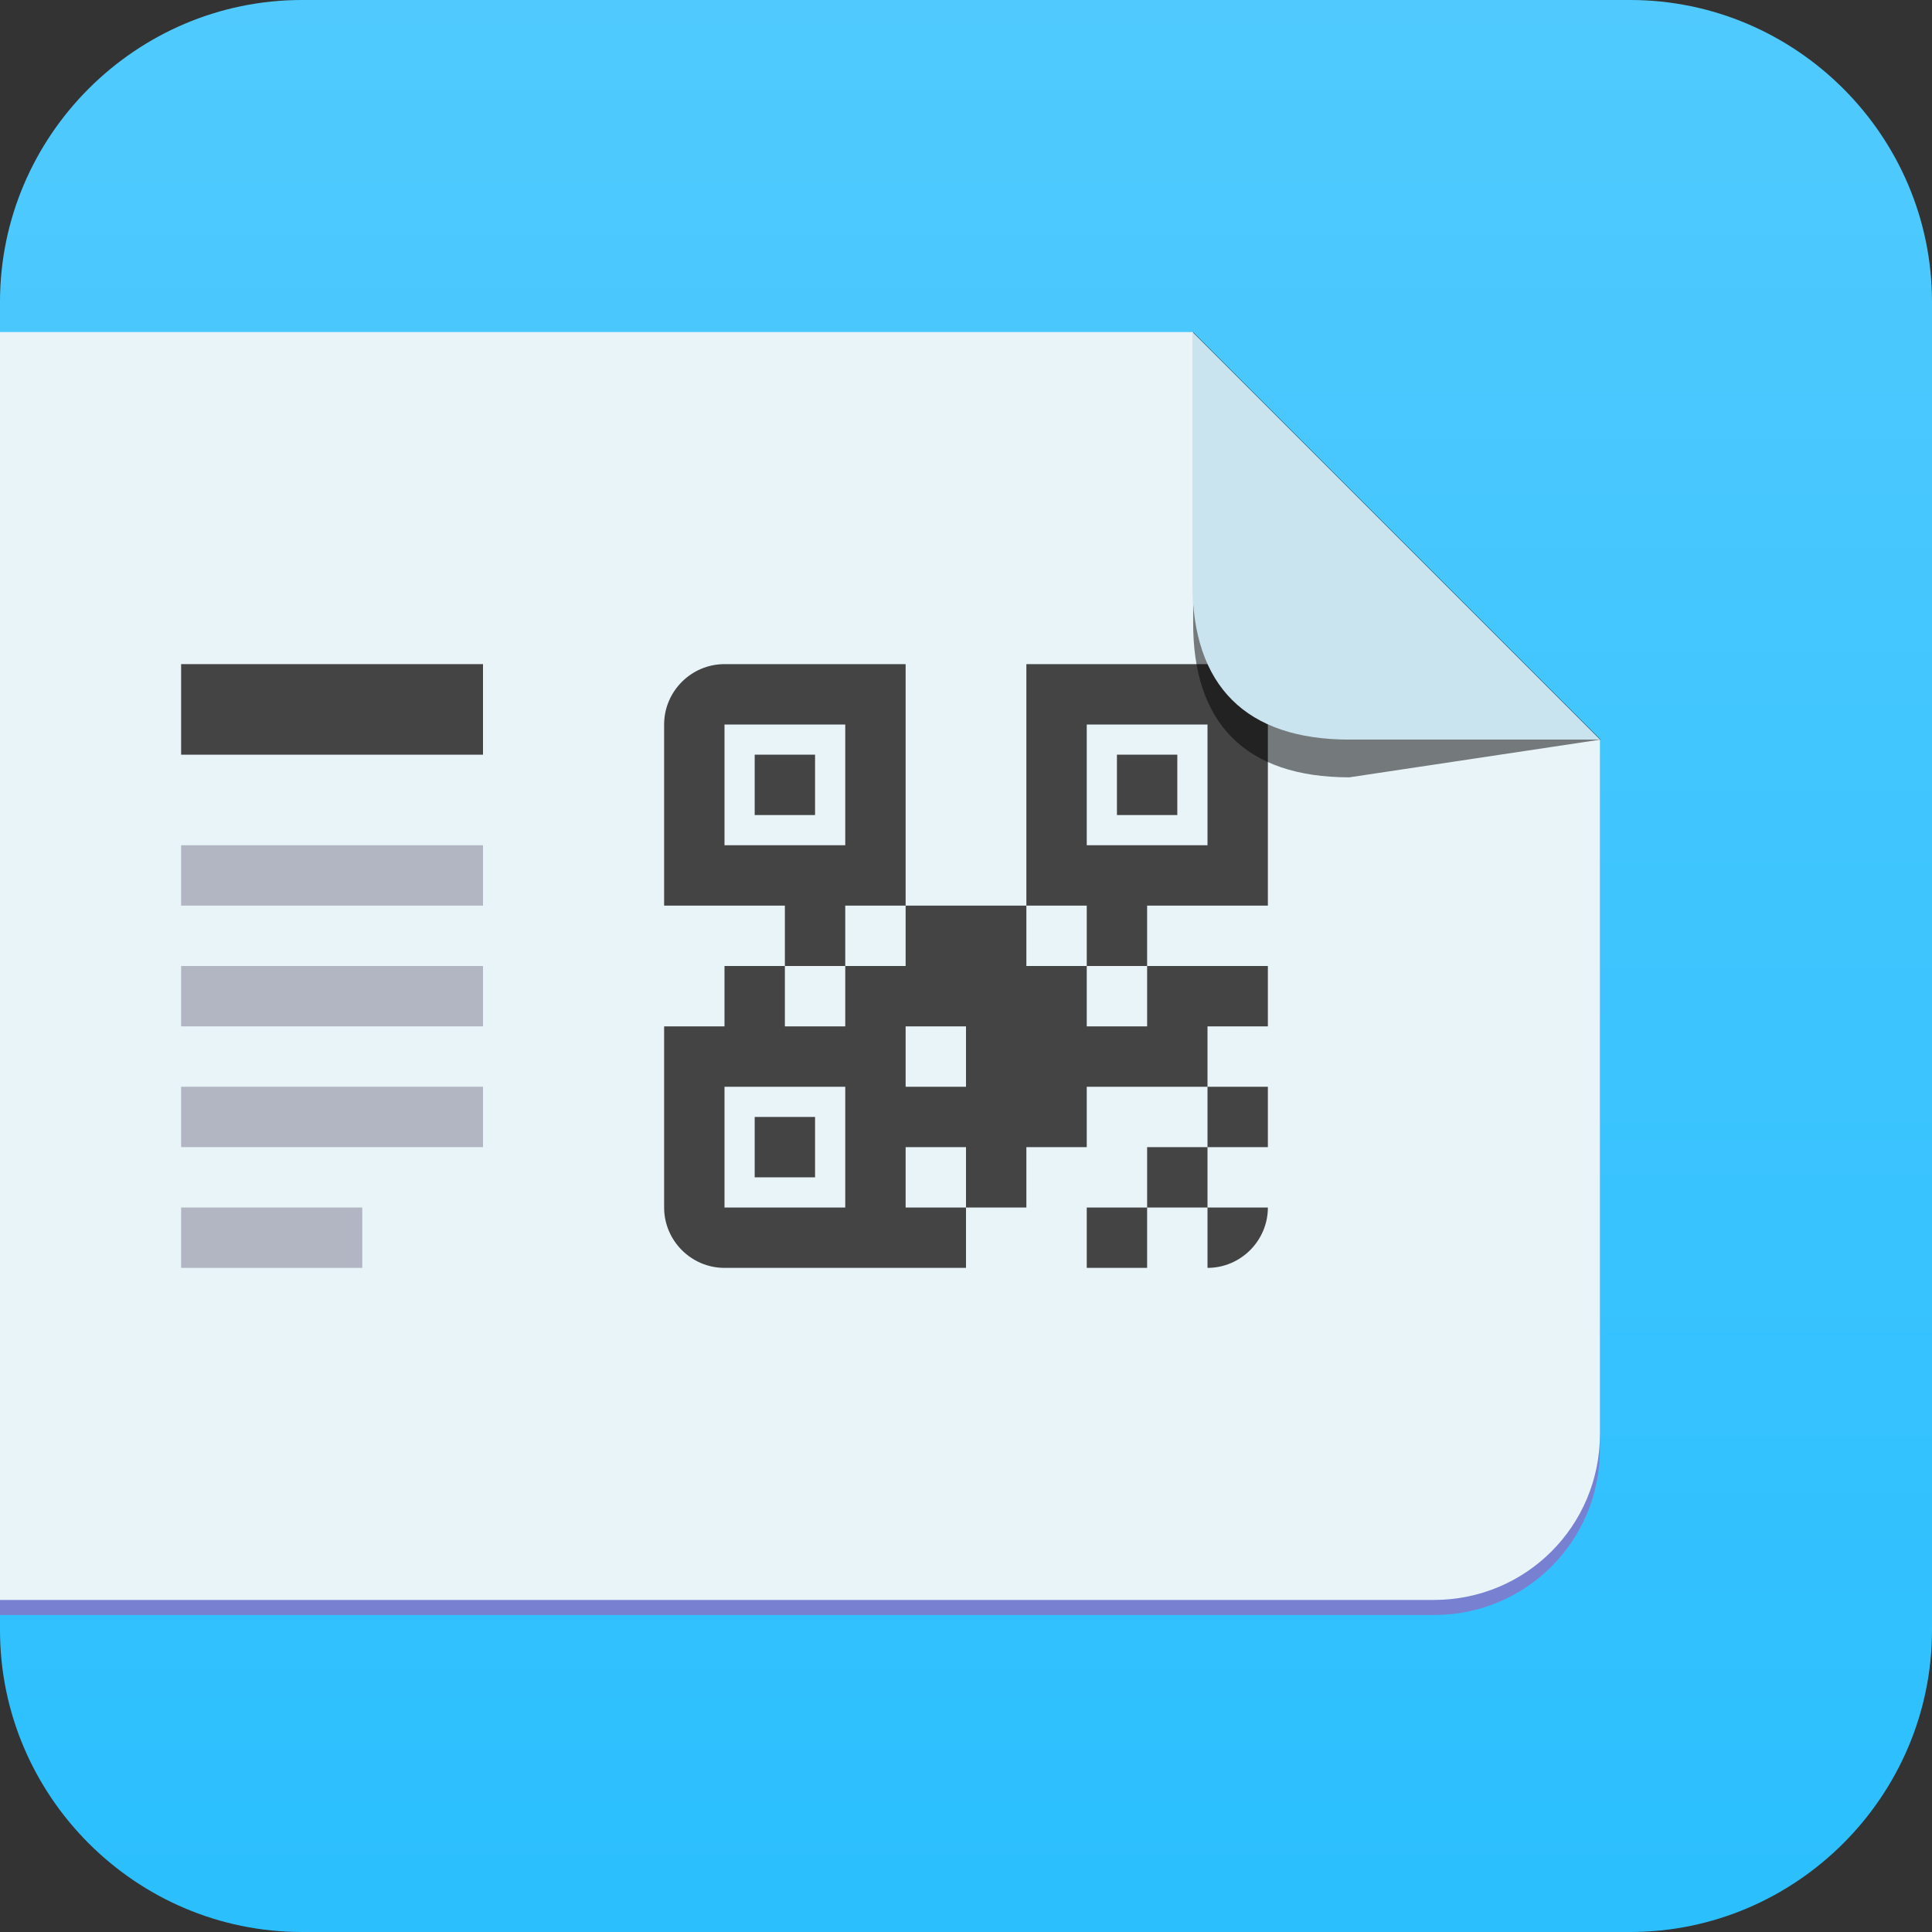 <?xml version="1.0" encoding="utf-8"?>
<!-- Generator: Adobe Illustrator 18.0.0, SVG Export Plug-In . SVG Version: 6.00 Build 0)  -->
<!DOCTYPE svg PUBLIC "-//W3C//DTD SVG 1.1//EN" "http://www.w3.org/Graphics/SVG/1.1/DTD/svg11.dtd">
<svg version="1.1" id="Layer_1" xmlns="http://www.w3.org/2000/svg" xmlns:xlink="http://www.w3.org/1999/xlink" x="0px" y="0px"
	 viewBox="0 0 256 256" enable-background="new 0 0 256 256" xml:space="preserve">
<rect x="0" y="0" width="256" height="256" fill="#333333" stroke="none"/>
<g id="BACKGROUND">
	<linearGradient id="SVGID_1_" gradientUnits="userSpaceOnUse" x1="128" y1="256" x2="128" y2="-3.949935e-009">
		<stop  offset="0" style="stop-color:#2BBFFE"/>
		<stop  offset="1" style="stop-color:#50CAFE"/>
	</linearGradient>
	<path fill="url(#SVGID_1_)" d="M256,216c0,22-18,40-40,40H40c-22,0-40-18-40-40V40C0,18,18,0,40,0h176c22,0,40,18,40,40V216z"/>
</g>
<path id="STICKER_SHADOW" fill="#7881D1" d="M190,214H0V46h158l54,54v92C212,204.2,202.2,214,190,214z"/>
<path id="STICKER" fill="#E9F4F9" d="M190,212H0V44h158l54,54v92C212,202.2,202.2,212,190,212z"/>
<path id="QR" fill="#444444" d="M96,88c-4.4,0-8,3.6-8,8v24h16v8h8v-8h8V88H96z M120,120v8h-8v8h-8v-8h-8v8h-8v24c0,4.4,3.6,8,8,8
	h24h8v-8h-8v-8h8v8h8v-8h8v-8h16v-8h8v-8h-8h-8v8h-8v-8h-4h-4v-8h-8H120z M136,120h8v8h8v-8h16V96c0-4.4-3.6-8-8-8h-24V120z
	 M160,144v8h8v-8H160z M160,152h-8v8h8V152z M160,160v8c4.4,0,8-3.6,8-8H160z M152,160h-8v8h8V160z M96,96h16v16H96V96z M144,96h16
	v16h-16V96z M100,100v8h8v-8H100z M148,100v8h8v-8H148z M120,136h8v8h-8V136z M96,144h16v16H96V144z M100,148v8h8v-8H100z"/>
<path id="CORNER_SHADOW" opacity="0.5" d="M178.8,103l33.3-5l-54-54v38.3C158,95.9,165.1,103,178.8,103z"/>
<path id="CORNER" fill="#CAE4EF" d="M178.8,98H212l-54-54v33.3C158,90.9,165.1,98,178.8,98z"/>
<rect id="TEXT_TITLE" x="24" y="88" fill="#444444" width="40" height="12"/>
<path id="TEXT" fill="#B1B6C2" d="M64,112v8H24v-8H64z M24,136h40v-8H24V136z M24,152h40v-8H24V152z M24,168h24v-8H24V168z"/>
</svg>
